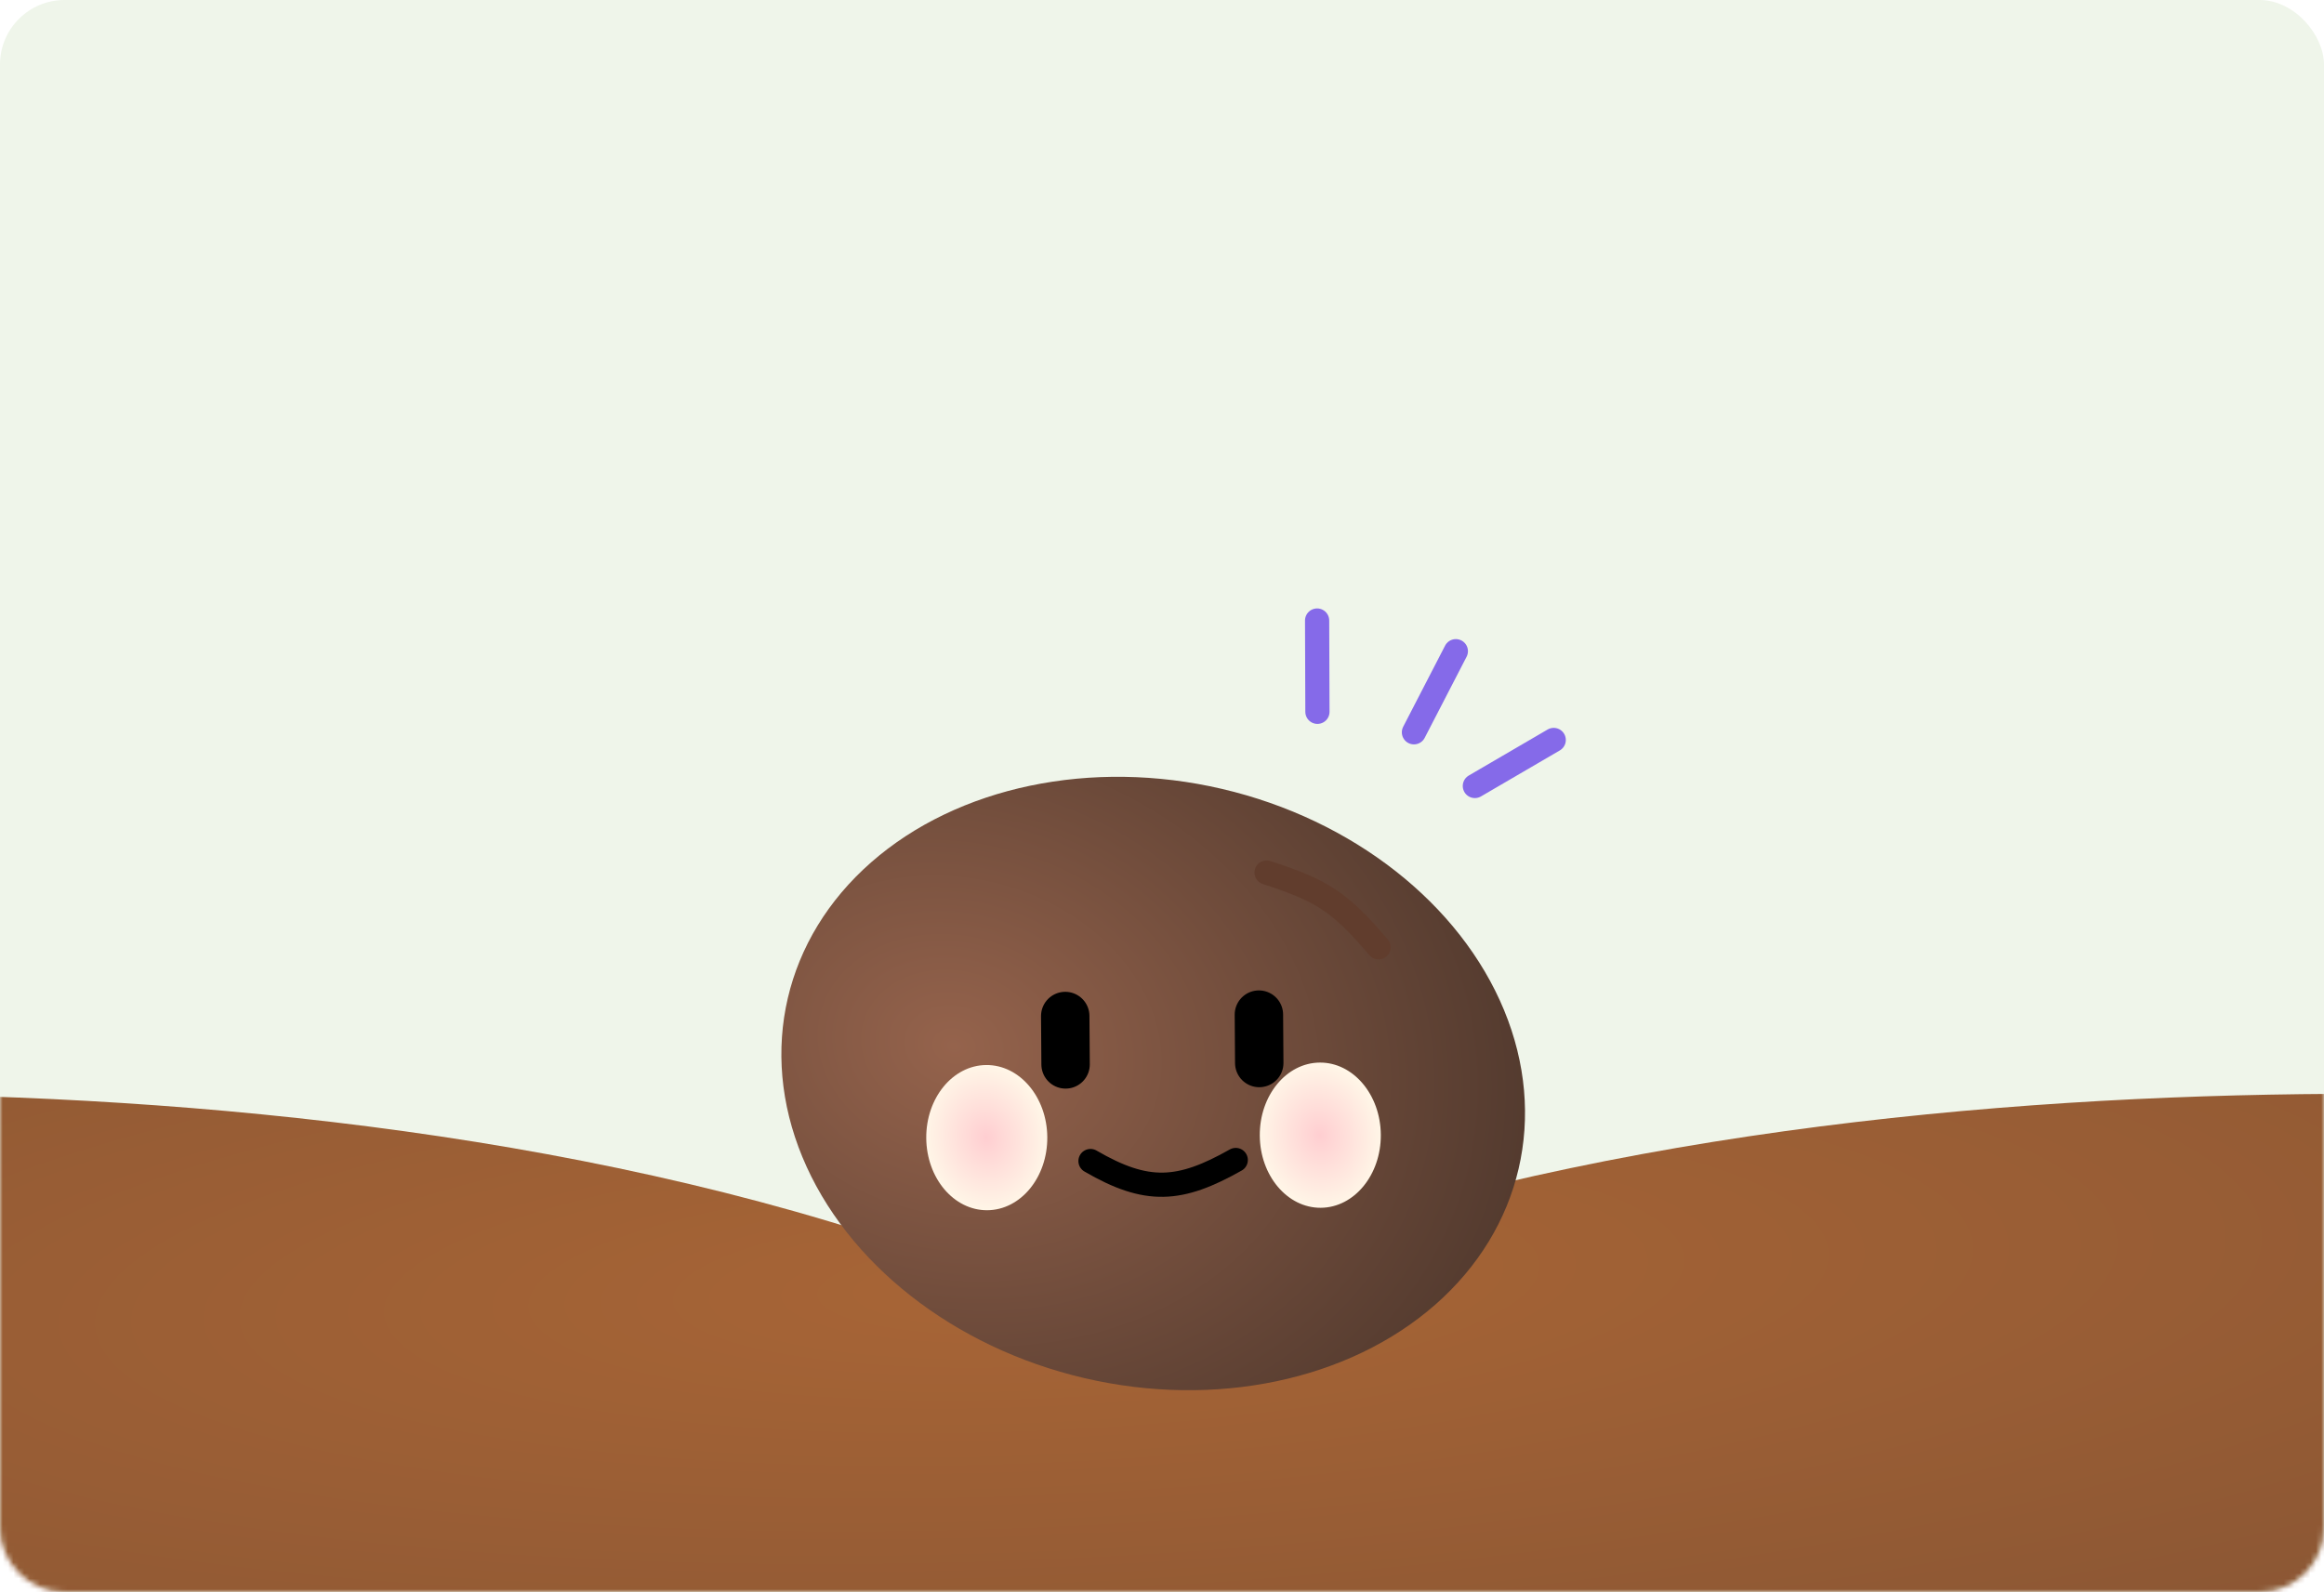 <svg width="432" height="296" viewBox="0 0 432 296" fill="none" xmlns="http://www.w3.org/2000/svg">
<rect width="432" height="296" rx="12" fill="#EFF5EA"/>
<g filter="url(#filter0_f_82_487)">
<path d="M275 245.677C275 235.441 156 235.441 156 245.677C156 253.471 182.639 264 215.5 264C248.361 264 275 253.471 275 245.677Z" fill="#0D0D0C" fill-opacity="0.41"/>
</g>
<mask id="mask0_82_487" style="mask-type:alpha" maskUnits="userSpaceOnUse" x="0" y="0" width="432" height="296">
<path d="M0 12C0 5.373 5.373 0 12 0H420C426.627 0 432 5.373 432 12V284C432 290.627 426.627 296 420 296H12C5.373 296 0 290.627 0 284V12Z" fill="#FFF9ED"/>
</mask>
<g mask="url(#mask0_82_487)">
<path fill-rule="evenodd" clip-rule="evenodd" d="M203.405 358.1C290.78 362.47 425.993 345.868 519.348 330.113L550.39 211C512.087 204.242 328.672 187.145 203.405 245.663C78.139 187.145 -105.277 204.242 -143.58 211L-112.537 330.113C-19.182 345.868 116.03 362.47 203.405 358.1Z" fill="url(#paint0_radial_82_487)"/>
</g>
<ellipse cx="214.364" cy="201.46" rx="56.25" ry="69.75" transform="rotate(-76.853 214.364 201.46)" fill="url(#paint1_radial_82_487)"/>
<path d="M235.441 162.233C245.901 165.613 249.128 167.769 256.255 176.138" stroke="#613D2D" stroke-width="4.5" stroke-linecap="round"/>
<path d="M198.013 188.91L198.078 197.91" stroke="black" stroke-width="9" stroke-linecap="round"/>
<path d="M229.708 215.682C219.284 221.576 213.193 221.979 202.709 215.877" stroke="black" stroke-width="4.5" stroke-linecap="round"/>
<path d="M234.013 188.65L234.078 197.65" stroke="black" stroke-width="9" stroke-linecap="round"/>
<g style="mix-blend-mode:multiply" filter="url(#filter1_f_82_487)">
<ellipse cx="183.427" cy="211.524" rx="11.25" ry="13.5" transform="rotate(-0.415 183.427 211.524)" fill="url(#paint2_radial_82_487)"/>
</g>
<g style="mix-blend-mode:multiply" filter="url(#filter2_f_82_487)">
<ellipse cx="245.425" cy="211.068" rx="11.25" ry="13.5" transform="rotate(-0.415 245.425 211.068)" fill="url(#paint3_radial_82_487)"/>
</g>
<path d="M244.833 115.378L244.893 132.348" stroke="#856AE9" stroke-width="4.5" stroke-linecap="round"/>
<path d="M288.814 137.586L274.157 146.14" stroke="#856AE9" stroke-width="4.5" stroke-linecap="round"/>
<path d="M262.832 136.157L270.621 121.08" stroke="#856AE9" stroke-width="4.5" stroke-linecap="round"/>
<defs>
<filter id="filter0_f_82_487" x="140" y="222" width="151" height="58" filterUnits="userSpaceOnUse" color-interpolation-filters="sRGB">
<feFlood flood-opacity="0" result="BackgroundImageFix"/>
<feBlend mode="normal" in="SourceGraphic" in2="BackgroundImageFix" result="shape"/>
<feGaussianBlur stdDeviation="8" result="effect1_foregroundBlur_82_487"/>
</filter>
<filter id="filter1_f_82_487" x="167.677" y="193.524" width="31.5" height="36" filterUnits="userSpaceOnUse" color-interpolation-filters="sRGB">
<feFlood flood-opacity="0" result="BackgroundImageFix"/>
<feBlend mode="normal" in="SourceGraphic" in2="BackgroundImageFix" result="shape"/>
<feGaussianBlur stdDeviation="2.25" result="effect1_foregroundBlur_82_487"/>
</filter>
<filter id="filter2_f_82_487" x="229.675" y="193.068" width="31.5" height="36" filterUnits="userSpaceOnUse" color-interpolation-filters="sRGB">
<feFlood flood-opacity="0" result="BackgroundImageFix"/>
<feBlend mode="normal" in="SourceGraphic" in2="BackgroundImageFix" result="shape"/>
<feGaussianBlur stdDeviation="2.25" result="effect1_foregroundBlur_82_487"/>
</filter>
<radialGradient id="paint0_radial_82_487" cx="0" cy="0" r="1" gradientUnits="userSpaceOnUse" gradientTransform="translate(192.891 239.248) rotate(86.887) scale(252.26 1121.35)">
<stop stop-color="#A86536"/>
<stop offset="1" stop-color="#543B2F"/>
</radialGradient>
<radialGradient id="paint1_radial_82_487" cx="0" cy="0" r="1" gradientUnits="userSpaceOnUse" gradientTransform="translate(212.659 163.902) rotate(89.09) scale(107.321 86.582)">
<stop stop-color="#95634C"/>
<stop offset="1" stop-color="#543B2F"/>
</radialGradient>
<radialGradient id="paint2_radial_82_487" cx="0" cy="0" r="1" gradientUnits="userSpaceOnUse" gradientTransform="translate(183.357 211.524) rotate(80.538) scale(13.686 11.405)">
<stop stop-color="#FFCED1"/>
<stop offset="1" stop-color="#FFF6E7"/>
</radialGradient>
<radialGradient id="paint3_radial_82_487" cx="0" cy="0" r="1" gradientUnits="userSpaceOnUse" gradientTransform="translate(245.355 211.068) rotate(80.538) scale(13.686 11.405)">
<stop stop-color="#FFCED1"/>
<stop offset="1" stop-color="#FFF6E7"/>
</radialGradient>
</defs>
</svg>
